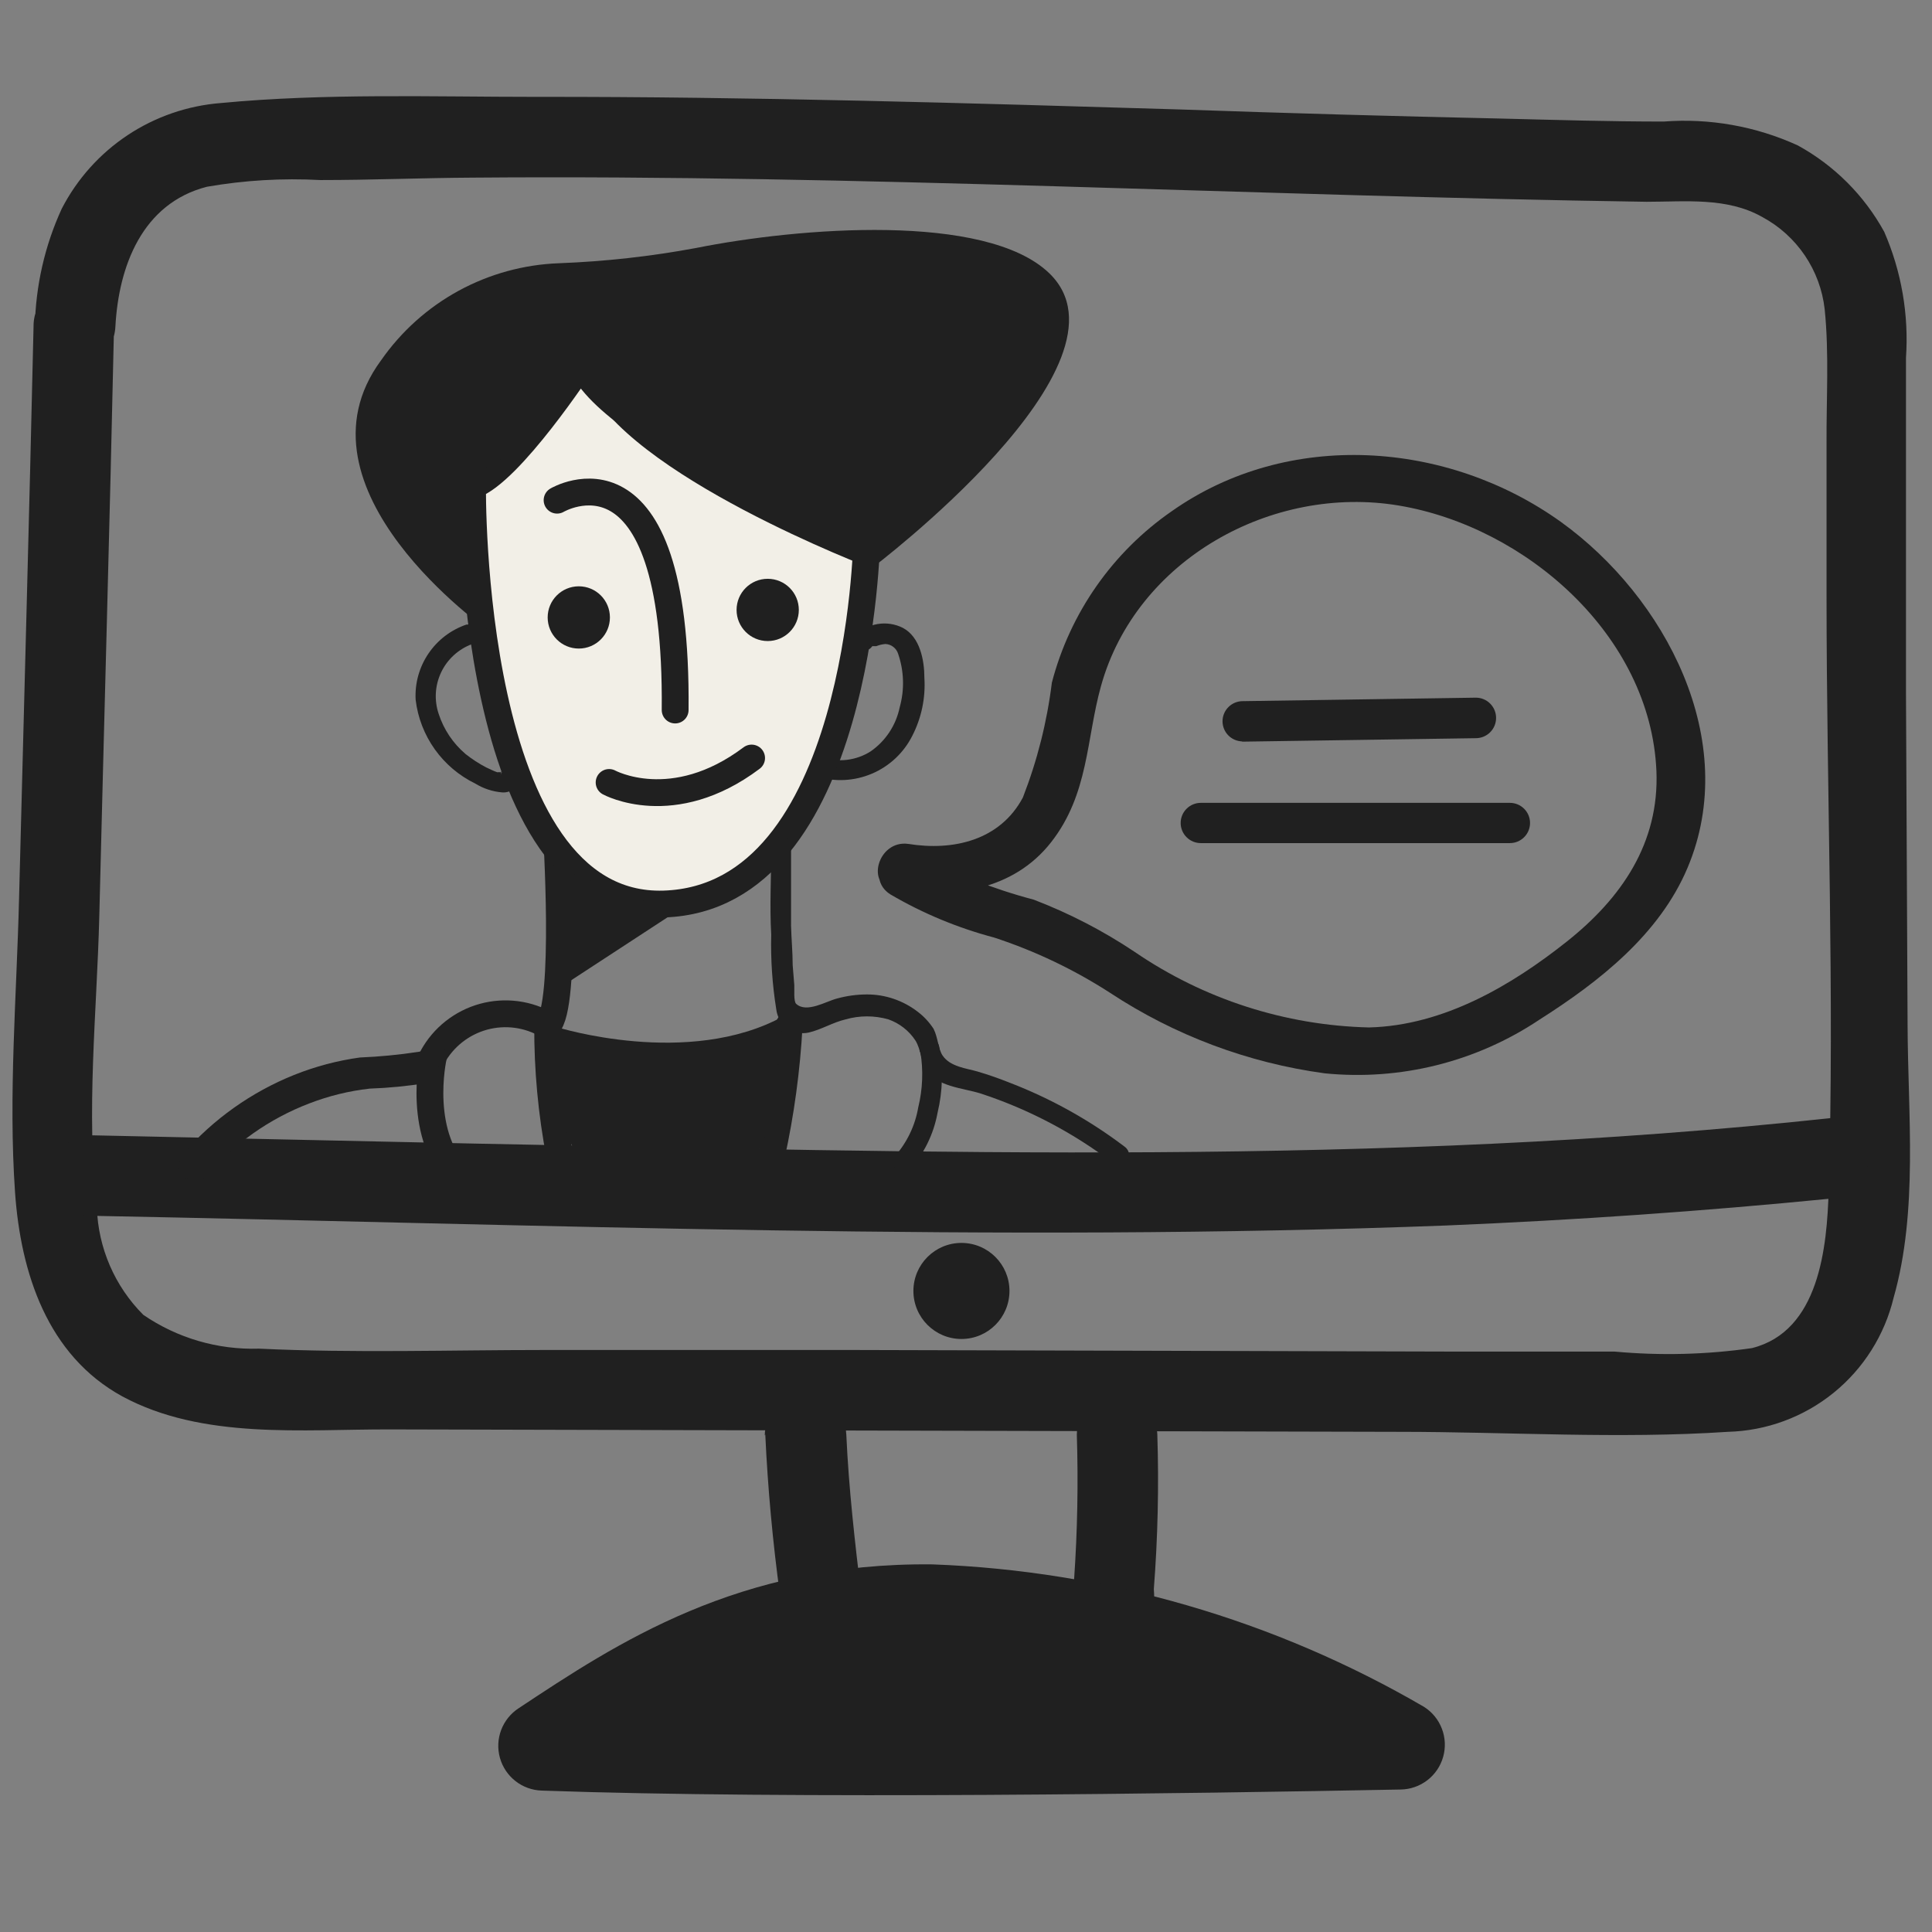 <svg width="72" height="72" viewBox="0 0 72 72" fill="none" xmlns="http://www.w3.org/2000/svg">
<rect x="0" y="0" width="72" height="72" fill="#808080" stroke="none"/>
<path d="M28.52 53.46C28.613 55.46 28.797 57.46 29.07 59.46C29.093 59.973 29.237 60.474 29.488 60.922C29.74 61.37 30.094 61.753 30.52 62.04C31.384 62.46 32.321 62.711 33.28 62.78C35.265 63.093 37.285 63.13 39.28 62.89C40.28 62.76 41.49 62.71 42.28 61.94C42.824 61.142 43.078 60.182 43 59.22C43.148 57.304 43.192 55.381 43.13 53.46C43.122 53.065 42.962 52.688 42.682 52.408C42.403 52.128 42.025 51.968 41.63 51.96C41.233 51.963 40.853 52.121 40.572 52.402C40.291 52.683 40.133 53.063 40.13 53.46C40.187 55.254 40.153 57.049 40.03 58.84C40.03 59.26 40.03 59.7 39.93 60.11C39.93 59.98 39.93 60 39.93 60.19C40.04 60.04 40.16 59.9 40.27 59.76C40.27 59.76 39.73 59.87 39.67 59.88C38.718 60.033 37.754 60.107 36.79 60.1C35.826 60.117 34.863 60.053 33.91 59.91C33.42 59.83 32.91 59.74 32.45 59.62C32.45 59.62 32.05 59.54 32.16 59.54C31.95 59.4 31.96 59.43 32.16 59.62C32.16 59.713 32.14 59.663 32.1 59.47C31.86 57.47 31.63 55.47 31.54 53.47C31.524 53.073 31.355 52.697 31.068 52.423C30.78 52.149 30.397 51.997 30 52C29.603 52.003 29.223 52.161 28.942 52.442C28.662 52.723 28.503 53.103 28.5 53.5L28.52 53.46Z" fill="#202020"/>
<path d="M17.4 23.27C16.817 23.464 16.315 23.845 15.97 24.352C15.624 24.86 15.456 25.467 15.49 26.08C15.569 26.744 15.814 27.378 16.202 27.923C16.59 28.468 17.108 28.907 17.71 29.2C18.013 29.387 18.355 29.5 18.71 29.53C18.796 29.537 18.883 29.527 18.965 29.499C19.047 29.472 19.122 29.429 19.188 29.372C19.253 29.316 19.306 29.246 19.344 29.169C19.382 29.091 19.404 29.007 19.41 28.92C19.41 28.82 19.369 28.723 19.298 28.651C19.227 28.58 19.13 28.54 19.03 28.54C18.93 28.543 18.836 28.584 18.767 28.655C18.698 28.726 18.66 28.821 18.66 28.92C18.66 28.55 18.82 28.85 18.66 28.78C18.616 28.775 18.573 28.775 18.53 28.78C18.39 28.73 18.25 28.66 18.12 28.6C17.848 28.458 17.59 28.291 17.35 28.1C16.885 27.705 16.539 27.189 16.35 26.61C16.176 26.098 16.209 25.538 16.443 25.05C16.676 24.563 17.092 24.186 17.6 24C17.695 23.974 17.776 23.91 17.825 23.824C17.874 23.738 17.886 23.636 17.86 23.54C17.833 23.445 17.77 23.364 17.683 23.315C17.597 23.266 17.495 23.254 17.4 23.28V23.27Z" fill="#202020"/>
<path d="M32.469 24.08C32.469 24.13 32.469 24.08 32.529 24.08H32.659C32.768 24.036 32.882 24.009 32.999 24C33.105 24.005 33.206 24.042 33.29 24.107C33.374 24.171 33.437 24.259 33.469 24.36C33.692 25.005 33.713 25.703 33.529 26.36C33.392 27.025 33.006 27.612 32.449 28C32.183 28.17 31.882 28.277 31.569 28.316C31.256 28.354 30.938 28.321 30.639 28.22C30.179 28.05 29.989 28.78 30.439 28.94C31.116 29.148 31.846 29.109 32.497 28.831C33.149 28.553 33.681 28.053 33.999 27.42C34.341 26.754 34.497 26.007 34.449 25.26C34.449 24.61 34.289 23.74 33.649 23.4C33.358 23.252 33.027 23.202 32.705 23.256C32.383 23.31 32.086 23.465 31.859 23.7C31.834 23.742 31.817 23.788 31.81 23.837C31.803 23.885 31.805 23.935 31.818 23.982C31.83 24.03 31.851 24.074 31.881 24.113C31.91 24.152 31.947 24.185 31.989 24.21C32.077 24.256 32.178 24.269 32.274 24.245C32.37 24.221 32.454 24.162 32.509 24.08H32.469Z" fill="#202020"/>
<path d="M35.83 49.9C36.819 49.9 37.62 49.098 37.62 48.11C37.62 47.121 36.819 46.32 35.83 46.32C34.842 46.32 34.04 47.121 34.04 48.11C34.04 49.098 34.842 49.9 35.83 49.9Z" fill="#202020"/>
<path d="M20.73 30.9C20.73 30.9 21.15 37.53 20.41 38.21C20.052 37.999 19.656 37.863 19.245 37.808C18.834 37.754 18.416 37.782 18.015 37.892C17.616 38.002 17.242 38.192 16.916 38.449C16.59 38.706 16.32 39.026 16.12 39.39" stroke="#202020" stroke-linecap="round" stroke-linejoin="round"/>
<path d="M17.61 18.09C17.61 18.09 17.4 33.92 24.74 33.69C32.08 33.46 32.3 20.12 32.3 20.12C32.3 20.12 22.78 16.28 21.67 13.56C21.67 13.56 19 17.63 17.61 18.09Z" fill="#F2EFE7" stroke="#202020" stroke-linecap="round" stroke-linejoin="round"/>
<path d="M18.2 23.5C18.2 23.5 10.66 18.23 14.2 13.43C14.949 12.354 15.938 11.466 17.088 10.838C18.239 10.21 19.52 9.858 20.83 9.81C22.549 9.745 24.26 9.555 25.95 9.24C29.75 8.48 36.74 7.91 39.1 10.18C42.61 13.55 32.48 21.18 32.48 21.18C32.48 21.18 23.3 17.7 21.83 14.18C21.83 14.18 19.43 16.86 17.83 17.58L18.2 23.5Z" fill="#202020"/>
<path d="M20.761 18.64C20.761 18.64 25.261 15.97 25.161 26.46" stroke="#202020" stroke-linecap="round" stroke-linejoin="round"/>
<path d="M21.57 24.17C22.211 24.17 22.73 23.651 22.73 23.01C22.73 22.369 22.211 21.85 21.57 21.85C20.93 21.85 20.41 22.369 20.41 23.01C20.41 23.651 20.93 24.17 21.57 24.17Z" fill="#202020"/>
<path d="M28.61 23.89C29.251 23.89 29.77 23.37 29.77 22.73C29.77 22.089 29.251 21.57 28.61 21.57C27.97 21.57 27.45 22.089 27.45 22.73C27.45 23.37 27.97 23.89 28.61 23.89Z" fill="#202020"/>
<path d="M22.7 29.16C22.7 29.16 25.07 30.46 28.01 28.25" stroke="#202020" stroke-linecap="round" stroke-linejoin="round"/>
<path d="M20.41 38.21C20.402 39.841 20.553 41.468 20.86 43.07" stroke="#202020" stroke-linecap="round" stroke-linejoin="round"/>
<path d="M29.41 38.21C29.321 39.845 29.1 41.47 28.75 43.07" stroke="#202020" stroke-linecap="round" stroke-linejoin="round"/>
<path d="M16.15 39.39C16.15 39.39 15.47 42.39 17.24 43.99" stroke="#202020" stroke-linecap="round" stroke-linejoin="round"/>
<path d="M20.76 38.28C20.76 38.28 25.66 39.82 29.2 37.87C29.2 37.87 28.8 42.63 28.11 43.07H21.57C21.57 43.07 20.48 42 20.76 38.28Z" fill="#202020"/>
<path d="M20.891 36.79L25.161 34C25.161 34 20.781 32.52 20.761 32.14L20.891 36.79Z" fill="#202020"/>
<path d="M33.37 33.19C35.49 33.49 37.76 33.19 39.17 31.39C40.58 29.59 40.48 27.54 41.03 25.57C42.34 20.85 47.41 18.05 52.13 18.84C56.85 19.63 61.51 23.67 61.73 28.73C61.84 31.42 60.43 33.47 58.39 35.09C56.35 36.71 53.81 38.22 51.02 38.29C47.895 38.215 44.859 37.236 42.28 35.47C41.106 34.686 39.848 34.035 38.53 33.53C36.987 33.121 35.497 32.534 34.09 31.78C33.09 31.15 32.2 32.71 33.18 33.33C34.391 34.04 35.693 34.581 37.05 34.94C38.572 35.439 40.024 36.131 41.37 37C43.778 38.587 46.512 39.612 49.37 40C52.188 40.281 55.016 39.574 57.37 38C59.59 36.59 61.84 34.83 62.89 32.34C64.89 27.6 62.06 22.25 58.17 19.45C53.93 16.41 48 16 43.67 19.05C41.463 20.576 39.877 22.844 39.2 25.44C39.019 26.906 38.656 28.343 38.12 29.72C37.27 31.32 35.52 31.72 33.85 31.45C32.71 31.29 32.22 33.03 33.37 33.19Z" fill="#202020"/>
<path d="M1.25 12.18C1.09 19.28 0.89 26.39 0.71 33.49C0.62 37.11 0.31 40.81 0.56 44.43C0.77 47.43 1.76 50.51 4.56 52.04C7.56 53.66 11.3 53.26 14.56 53.27L27 53.3L52.16 53.36C56.16 53.36 60.35 53.63 64.39 53.36C65.827 53.323 67.211 52.813 68.329 51.909C69.446 51.005 70.234 49.757 70.57 48.36C71.49 45.13 71.1 41.51 71.09 38.19L71.03 25.77C71.03 21.63 71.03 17.487 71.03 13.34C71.141 11.731 70.863 10.119 70.22 8.64C69.475 7.282 68.358 6.165 67 5.42C65.436 4.705 63.715 4.399 62 4.53C60 4.53 58 4.47 56 4.42C52 4.333 48 4.22 44 4.08C36 3.84 28 3.6 20 3.61C16.11 3.61 12.11 3.47 8.23 3.84C6.988 3.937 5.791 4.35 4.753 5.039C3.715 5.729 2.871 6.672 2.3 7.78C1.666 9.162 1.326 10.66 1.3 12.18C1.19 14.11 4.19 14.1 4.3 12.18C4.42 9.92 5.3 7.58 7.71 6.96C9.106 6.717 10.525 6.633 11.94 6.71C13.84 6.71 15.73 6.63 17.62 6.62C24.84 6.56 32.05 6.73 39.27 6.94C46.49 7.15 53.99 7.41 61.36 7.52C62.8 7.52 64.36 7.34 65.68 8.09C66.315 8.432 66.857 8.923 67.261 9.52C67.665 10.117 67.919 10.803 68 11.52C68.17 13.18 68.06 14.88 68.07 16.52V22.24C68.07 29.59 68.37 36.98 68.15 44.33C68.09 46.48 67.8 49.61 65.29 50.24C63.598 50.483 61.883 50.527 60.18 50.37H54.44L31.77 50.31H20.32C16.77 50.31 13.19 50.43 9.65 50.26C8.116 50.309 6.606 49.868 5.34 49C4.276 47.935 3.657 46.505 3.61 45C3.2 41.45 3.61 37.72 3.7 34.16C3.88 26.84 4.09 19.53 4.25 12.16C4.25 10.23 1.25 10.23 1.25 12.16V12.18Z" fill="#202020"/>
<path d="M3.45 45.31C20.25 45.63 37.11 46.31 53.91 45.67C58.69 45.47 63.46 45.14 68.21 44.67C70.11 44.46 70.13 41.46 68.21 41.67C51.46 43.47 34.59 42.94 17.78 42.62L3.45 42.31C1.52 42.31 1.52 45.31 3.45 45.31Z" fill="#202020"/>
<path d="M20.19 66.73C19.834 66.719 19.491 66.596 19.211 66.376C18.93 66.157 18.727 65.854 18.631 65.511C18.535 65.168 18.551 64.804 18.677 64.471C18.803 64.138 19.032 63.854 19.33 63.66C22.97 61.25 27.51 58.22 34.75 58.3C41.2 58.537 47.493 60.361 53.07 63.61C53.374 63.803 53.607 64.088 53.735 64.424C53.864 64.76 53.88 65.128 53.782 65.474C53.685 65.82 53.478 66.125 53.193 66.344C52.908 66.563 52.559 66.685 52.2 66.69C44.47 66.84 29.45 67.06 20.19 66.73Z" fill="#202020"/>
<path d="M46.261 27.64L55.001 27.51C55.201 27.51 55.393 27.43 55.534 27.289C55.676 27.147 55.755 26.955 55.755 26.755C55.755 26.555 55.676 26.363 55.534 26.221C55.393 26.079 55.201 26 55.001 26L46.31 26.13C46.112 26.13 45.921 26.209 45.78 26.35C45.64 26.49 45.56 26.681 45.56 26.88C45.56 27.079 45.64 27.27 45.78 27.41C45.921 27.551 46.112 27.63 46.31 27.63L46.261 27.64Z" fill="#202020"/>
<path d="M44.75 31.42H56.27C56.469 31.42 56.66 31.341 56.8 31.2C56.941 31.06 57.02 30.869 57.02 30.67C57.02 30.471 56.941 30.28 56.8 30.14C56.66 29.999 56.469 29.92 56.27 29.92H44.75C44.551 29.92 44.36 29.999 44.22 30.14C44.079 30.28 44 30.471 44 30.67C44 30.869 44.079 31.06 44.22 31.2C44.36 31.341 44.551 31.42 44.75 31.42Z" fill="#202020"/>
<path d="M28.741 31.63C28.741 32.69 28.68 33.76 28.741 34.83C28.718 35.764 28.782 36.698 28.93 37.62C28.947 37.759 28.992 37.893 29.063 38.013C29.135 38.134 29.23 38.238 29.344 38.319C29.459 38.4 29.588 38.456 29.725 38.484C29.863 38.512 30.004 38.51 30.14 38.48C30.61 38.37 31.041 38.1 31.511 37.99C32.033 37.84 32.588 37.84 33.111 37.99C33.52 38.135 33.871 38.408 34.111 38.77C34.331 39.12 34.31 39.55 34.541 39.89C34.941 40.5 35.861 40.54 36.541 40.75C38.345 41.341 40.035 42.233 41.541 43.39C41.931 43.68 42.3 43.03 41.92 42.74C40.61 41.746 39.166 40.941 37.63 40.35C37.23 40.19 36.831 40.05 36.42 39.93C36.011 39.81 35.42 39.76 35.13 39.34C34.961 39.09 34.961 38.68 34.791 38.34C34.628 38.089 34.421 37.869 34.181 37.69C33.643 37.281 32.986 37.059 32.31 37.06C31.936 37.06 31.562 37.111 31.201 37.21C30.791 37.31 30.061 37.77 29.671 37.41C29.57 37.32 29.61 36.87 29.601 36.71L29.541 35.97C29.541 35.48 29.491 34.97 29.48 34.49C29.48 33.49 29.48 32.49 29.48 31.54C29.48 31.05 28.75 31.06 28.73 31.54L28.741 31.63Z" fill="#202020"/>
<path d="M34.3 39.2C34.414 39.888 34.386 40.592 34.22 41.27C34.104 41.95 33.799 42.584 33.34 43.1C33.288 43.173 33.263 43.263 33.271 43.352C33.278 43.442 33.317 43.526 33.381 43.589C33.444 43.653 33.528 43.692 33.618 43.699C33.708 43.707 33.797 43.682 33.87 43.63C34.422 43.025 34.793 42.276 34.94 41.47C35.135 40.66 35.155 39.818 35 39C34.9 38.53 34.18 38.73 34.28 39.2H34.3Z" fill="#202020"/>
<path d="M15.59 39.2C14.868 39.31 14.14 39.38 13.41 39.41C12.57 39.526 11.748 39.745 10.96 40.06C9.368 40.699 7.949 41.707 6.82 43C6.32 43.58 7.16 44.43 7.67 43.85C8.707 42.63 10.034 41.691 11.53 41.12C12.251 40.842 13.003 40.657 13.77 40.57C14.487 40.545 15.202 40.475 15.91 40.36C16.66 40.18 16.34 39.02 15.59 39.2Z" fill="#202020"/>
</svg>
